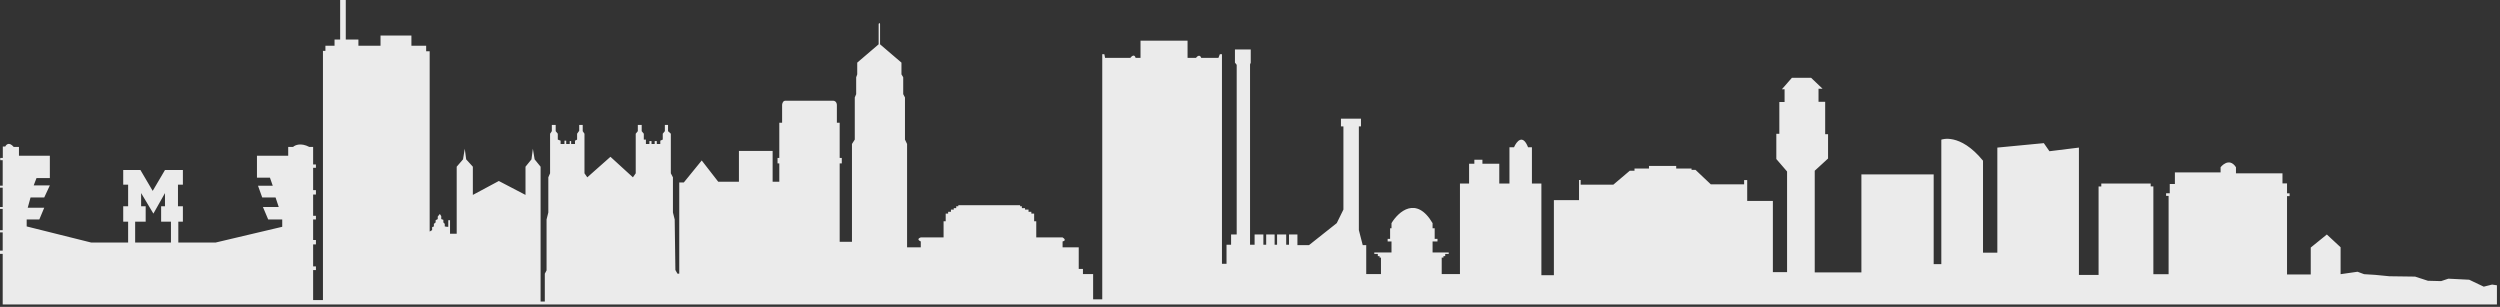 <?xml version="1.0" encoding="UTF-8" standalone="no"?>
<!DOCTYPE svg PUBLIC "-//W3C//DTD SVG 1.1//EN" "http://www.w3.org/Graphics/SVG/1.1/DTD/svg11.dtd">
<svg width="100%" height="100%" viewBox="0 0 888 109" version="1.1" xmlns="http://www.w3.org/2000/svg" xmlns:xlink="http://www.w3.org/1999/xlink" xml:space="preserve" xmlns:serif="http://www.serif.com/" style="fill-rule:evenodd;clip-rule:evenodd;stroke-linejoin:round;stroke-miterlimit:2;">
    <rect x="0" y="0" width="888" height="109" fill="#333333" stroke="none"/>
    <g transform="matrix(1,0,0,1,-562.232,-226.413)">
        <g transform="matrix(1.002,0,0,1.007,104.828,-126.492)">
            <path id="ann-arbor-filled-in" serif:id="ann arbor filled in" d="M457.449,457.848L1341.63,457.848L1341.63,451.076L1339.91,450.832L1336.96,451.566L1331.8,449.119L1324.42,448.752L1321.84,449.608L1317.17,449.486L1312.62,448.018L1303.52,447.896L1298.48,447.406L1294.54,447.162L1292.21,446.305L1286.21,447.162L1286.21,437.668L1281.34,433.166L1275.63,437.766L1275.63,447.259L1267.22,447.259L1267.22,419.632L1268.13,419.632L1268.13,418.655L1267.22,418.655L1267.22,415.147L1265.61,415.147L1265.61,411.589L1249.12,411.589L1249.12,409.435C1246.62,405.626 1243.67,409.435 1243.67,409.435L1243.67,411.269L1227.47,411.269L1227.47,415.355L1225.65,415.355L1225.65,418.634L1224.35,418.634L1224.35,419.547L1225.24,419.547L1225.24,447.174L1219.84,447.174L1219.84,416.191L1218.89,416.191L1218.89,415.179L1201.38,415.179L1201.38,416.235L1200.42,416.235L1200.42,447.44L1193.45,447.44L1193.45,402.512L1183,403.794L1181.01,400.942L1164.53,402.512L1164.53,439.584L1159.45,439.584L1159.45,407.126C1151.21,397.131 1144.67,399.714 1144.67,399.714L1144.67,443.627L1141.96,443.627L1141.96,411.956L1116.34,411.956L1116.34,446.544L1099.8,446.544L1099.8,410.675L1104.52,406.366L1104.52,397.778L1103.5,397.778L1103.5,386.366L1101.14,386.366L1101.14,381.76L1102.58,381.76L1098.51,377.897L1091.7,377.897L1088.15,381.938L1089.11,381.938L1089.11,386.426L1087.25,386.426L1087.25,397.659L1086.18,397.659L1086.18,406.544L1089.99,410.942L1089.99,446.453L1084.96,446.453L1084.96,421.338L1075.86,421.338L1075.86,413.958L1074.77,413.958L1074.77,415.473L1062.96,415.473L1057.53,410.365L1056.13,410.365L1056.13,409.903L1050.69,409.903L1050.69,408.981L1041.04,408.981L1041.04,409.903L1035.91,409.903L1035.91,410.681L1034.22,410.681L1028.41,415.586L1016.82,415.586L1016.82,413.939L1016.24,413.939L1016.24,421.053L1007.33,421.053L1007.33,447.512L1002.9,447.512L1002.9,415.197L999.544,415.197L999.544,402.4L998.174,402.4C996.283,397.54 994.068,400.375 993.197,402.4L991.579,402.4L991.579,415.197L987.97,415.197L987.97,408.217L981.997,408.217L981.997,406.795L979.135,406.795L979.135,408.217L977.268,408.217L977.268,415.197L974.033,415.197L974.033,447.124L967.563,447.124L967.563,441.307L968.185,441.307L968.185,440.79L968.807,440.79L968.807,440.014L970.051,440.014L970.051,439.497L964.327,439.497L964.327,435.62L966.068,435.62L966.068,434.715L965.074,434.715L965.074,430.966L964.327,430.966L964.327,429.157C958.553,419.436 952.215,425.107 949.767,429.157L949.767,430.966L949.27,430.966L949.27,434.715L948.398,434.715L948.398,435.62L949.767,435.62L949.767,439.497L943.67,439.497L943.67,440.014L944.915,440.014L944.915,440.79L945.537,440.79L945.537,441.307L946.034,441.307L946.034,447.124L940.808,447.124L940.808,436.912L939.564,436.912L938.194,431.613L938.194,395.032L938.941,395.032L938.941,392.318L931.848,392.318L931.848,395.032L932.719,395.032L932.719,424.374L930.355,429.157L920.524,436.912L916.418,436.912L916.418,433.164L913.431,433.164L913.431,436.783L912.435,436.783L912.435,433.164L909.201,433.164L909.201,436.783L908.33,436.783L908.33,433.164L905.342,433.164L905.342,436.783L904.347,436.783L904.347,433.164L901.236,433.164L901.236,436.783L899.619,436.783L899.619,373.188L899.868,372.541L899.868,367.888L894.268,367.888L894.268,372.541L894.89,373.317L894.89,433.164L892.898,433.164L892.898,436.783L891.282,436.783L891.282,443.504L889.664,443.504L889.664,369.568L888.917,369.568L888.419,370.861L882.321,370.861C881.824,369.516 880.869,370.301 880.454,370.861L877.468,370.861L877.468,364.786L860.794,364.786L860.794,370.861L859.051,370.861C858.653,369.413 857.641,370.258 857.185,370.861L848.225,370.861L847.976,369.568L847.23,369.568L847.23,456.043L843.994,456.043L843.994,447.124L840.386,447.124L840.386,445.314L838.892,445.314L838.892,437.688L833.168,437.688L833.168,435.62C834.562,435.309 833.749,434.542 833.168,434.198L823.835,434.198L823.835,428.51L823.088,428.51L823.088,425.796L822.093,425.796L822.093,425.15L821.098,425.15L821.098,424.374L819.853,424.374L819.853,423.857L818.733,423.857L818.733,423.211L818.11,423.211L818.11,422.823L796.21,422.823L796.21,423.211L795.463,423.211L795.463,423.857L794.592,423.857L794.592,424.374L793.596,424.374L793.596,425.15L792.601,425.15L792.601,425.796L791.73,425.796L791.73,428.51L790.983,428.51L790.983,434.198L782.895,434.198C781.402,434.715 782.273,435.361 782.895,435.62L782.895,437.688L778.042,437.688L778.042,401.237L777.295,399.686L777.295,384.821L776.673,383.658L776.673,377.712L776.051,376.677L776.051,372.541L768.46,366.078L768.46,358.969C768.261,358.245 768.046,358.667 767.962,358.969L767.962,366.078L760.372,372.541L760.372,376.677L759.998,377.712L759.998,383.658L759.5,384.821L759.5,399.686L758.505,401.237L758.505,435.749L754.15,435.749L754.15,408.087L754.896,408.087L754.896,406.149L754.15,406.149L754.15,393.74L753.154,393.74L753.154,387.406C753.055,386.269 752.283,385.984 751.91,385.984L734.861,385.984C734.065,385.984 733.783,386.932 733.741,387.406L733.741,393.74L732.746,393.74L732.746,406.149L732.124,406.149L732.124,408.087L732.746,408.087L732.746,414.55L730.381,414.55L730.381,403.693L718.436,403.693L718.436,414.55L711.093,414.55L705.244,407.053L698.899,414.809L697.281,414.809L697.281,446.994L696.658,446.994L695.911,445.702L695.663,427.864L695.041,425.408L695.041,412.999L694.295,411.577L694.295,397.617L693.299,396.713L693.299,394.515L692.178,394.515L692.178,396.713L691.432,397.617L691.432,399.686L690.561,400.073L690.561,401.237L689.317,401.237L689.317,400.203L688.57,400.203L688.57,401.237L687.45,401.237L687.45,400.203L686.703,400.203L686.703,401.237L685.459,401.237L685.459,399.686L684.712,399.686L684.712,397.617L683.966,396.713L683.966,394.515L682.596,394.515L682.596,396.713L681.851,397.617L681.851,411.577L680.855,412.999L672.891,405.761L664.678,412.999L663.682,411.577L663.682,397.617L663.06,396.713L663.06,394.515L661.815,394.515L661.815,396.583L661.069,397.617L661.069,399.686L660.322,400.073L660.322,401.237L658.954,401.237L658.954,400.203L658.456,400.203L658.456,401.237L657.211,401.237L657.211,400.073L656.589,400.073L656.589,401.237L655.221,401.237L655.221,400.073L654.225,399.686L654.225,397.617L653.478,396.713L653.478,394.515L652.11,394.515L652.11,396.713L651.488,397.617L651.488,411.577L650.865,412.999L650.865,425.408L650.243,427.864L650.243,445.831L649.621,446.994L649.621,456.818L648.127,456.818L648.127,409.251L646.011,406.666L645.389,402.917L644.892,406.666L642.777,409.251L642.777,419.204L633.319,414.292L624.111,419.204L624.111,409.251L621.746,406.666L621.248,402.917L620.626,406.666L618.386,409.251L618.386,432.905L616.022,432.905L616.022,428.123L615.4,428.123L615.4,430.449L614.903,430.449L614.155,430.32L614.155,429.415L613.658,428.898L613.658,427.993L612.911,427.735L612.911,426.701L612.414,425.925L611.667,426.83L611.667,427.735L610.92,428.123L610.92,428.898L610.297,429.415L610.297,430.32L609.675,430.578L609.675,431.613L608.804,432.13L608.804,368.534L607.56,368.534L607.56,366.595L602.334,366.595L602.334,362.976L591.383,362.976L591.383,366.595L583.544,366.595L583.544,364.398L579.063,364.398L579.063,350.309L577.072,350.309L577.072,364.398L575.082,364.398L575.082,366.595L571.846,366.595L571.846,368.405L570.975,368.405L570.975,456.301L567.491,456.301L567.491,445.702L568.486,445.702L568.486,444.409L567.491,444.409L567.491,436.654L568.486,436.654L568.486,435.103L567.491,435.103L567.491,427.864L568.486,427.864L568.486,426.572L567.491,426.572L567.491,419.074L568.486,419.074L568.486,417.523L567.491,417.523L567.491,409.639L568.486,409.639L568.486,408.475L567.491,408.475L567.491,402.271L566.122,402.271C563.135,400.72 561.061,401.625 560.398,402.271L558.656,402.271L558.656,405.373L547.581,405.373L547.581,413.129L552.185,413.129L553.18,415.972L547.954,415.972L549.447,420.108L554.176,420.108L555.296,423.469L549.696,423.469L551.562,427.864L556.54,427.864L556.54,430.449L532.897,436.007L504.4,436.007L504.4,428.64L508.133,428.64L508.133,423.211L506.516,423.211L506.516,418.557L510.871,425.796L514.977,418.557L514.977,423.211L513.609,423.211L513.609,428.64L517.093,428.64L517.093,436.007L519.706,436.007L519.706,428.64L521.324,428.64L521.324,423.211L519.582,423.211L519.582,415.585L521.324,415.585L521.324,410.414L514.977,410.414L510.622,417.782L506.267,410.414L500.169,410.414L500.169,415.585L501.911,415.585L501.911,423.211L500.169,423.211L500.169,428.64L501.911,428.64L501.911,436.007L488.845,436.007L465.948,430.32L465.948,427.864L470.428,427.864L472.17,423.728L466.322,423.728L467.317,420.108L472.17,420.108L474.161,415.843L468.437,415.843L469.433,413.258L474.161,413.258L474.161,405.373L463.211,405.373L463.211,402.271L461.344,402.271C459.751,400.409 458.689,401.409 458.358,402.142L457.487,402.142L457.487,406.167L456.576,406.167L456.576,406.967L457.449,406.967L457.449,415.933L456.398,415.933L456.398,416.64L457.449,416.64L457.449,423.459L456.423,423.459L456.423,424.142L457.449,424.142L457.449,431.652L456.325,431.652L456.325,432.431L457.449,432.431L457.449,438.857L456.438,438.857L456.438,439.999L457.449,439.999L457.449,457.848Z" style="fill:rgb(235,235,235);"/>
        </g>
    </g>
</svg>
